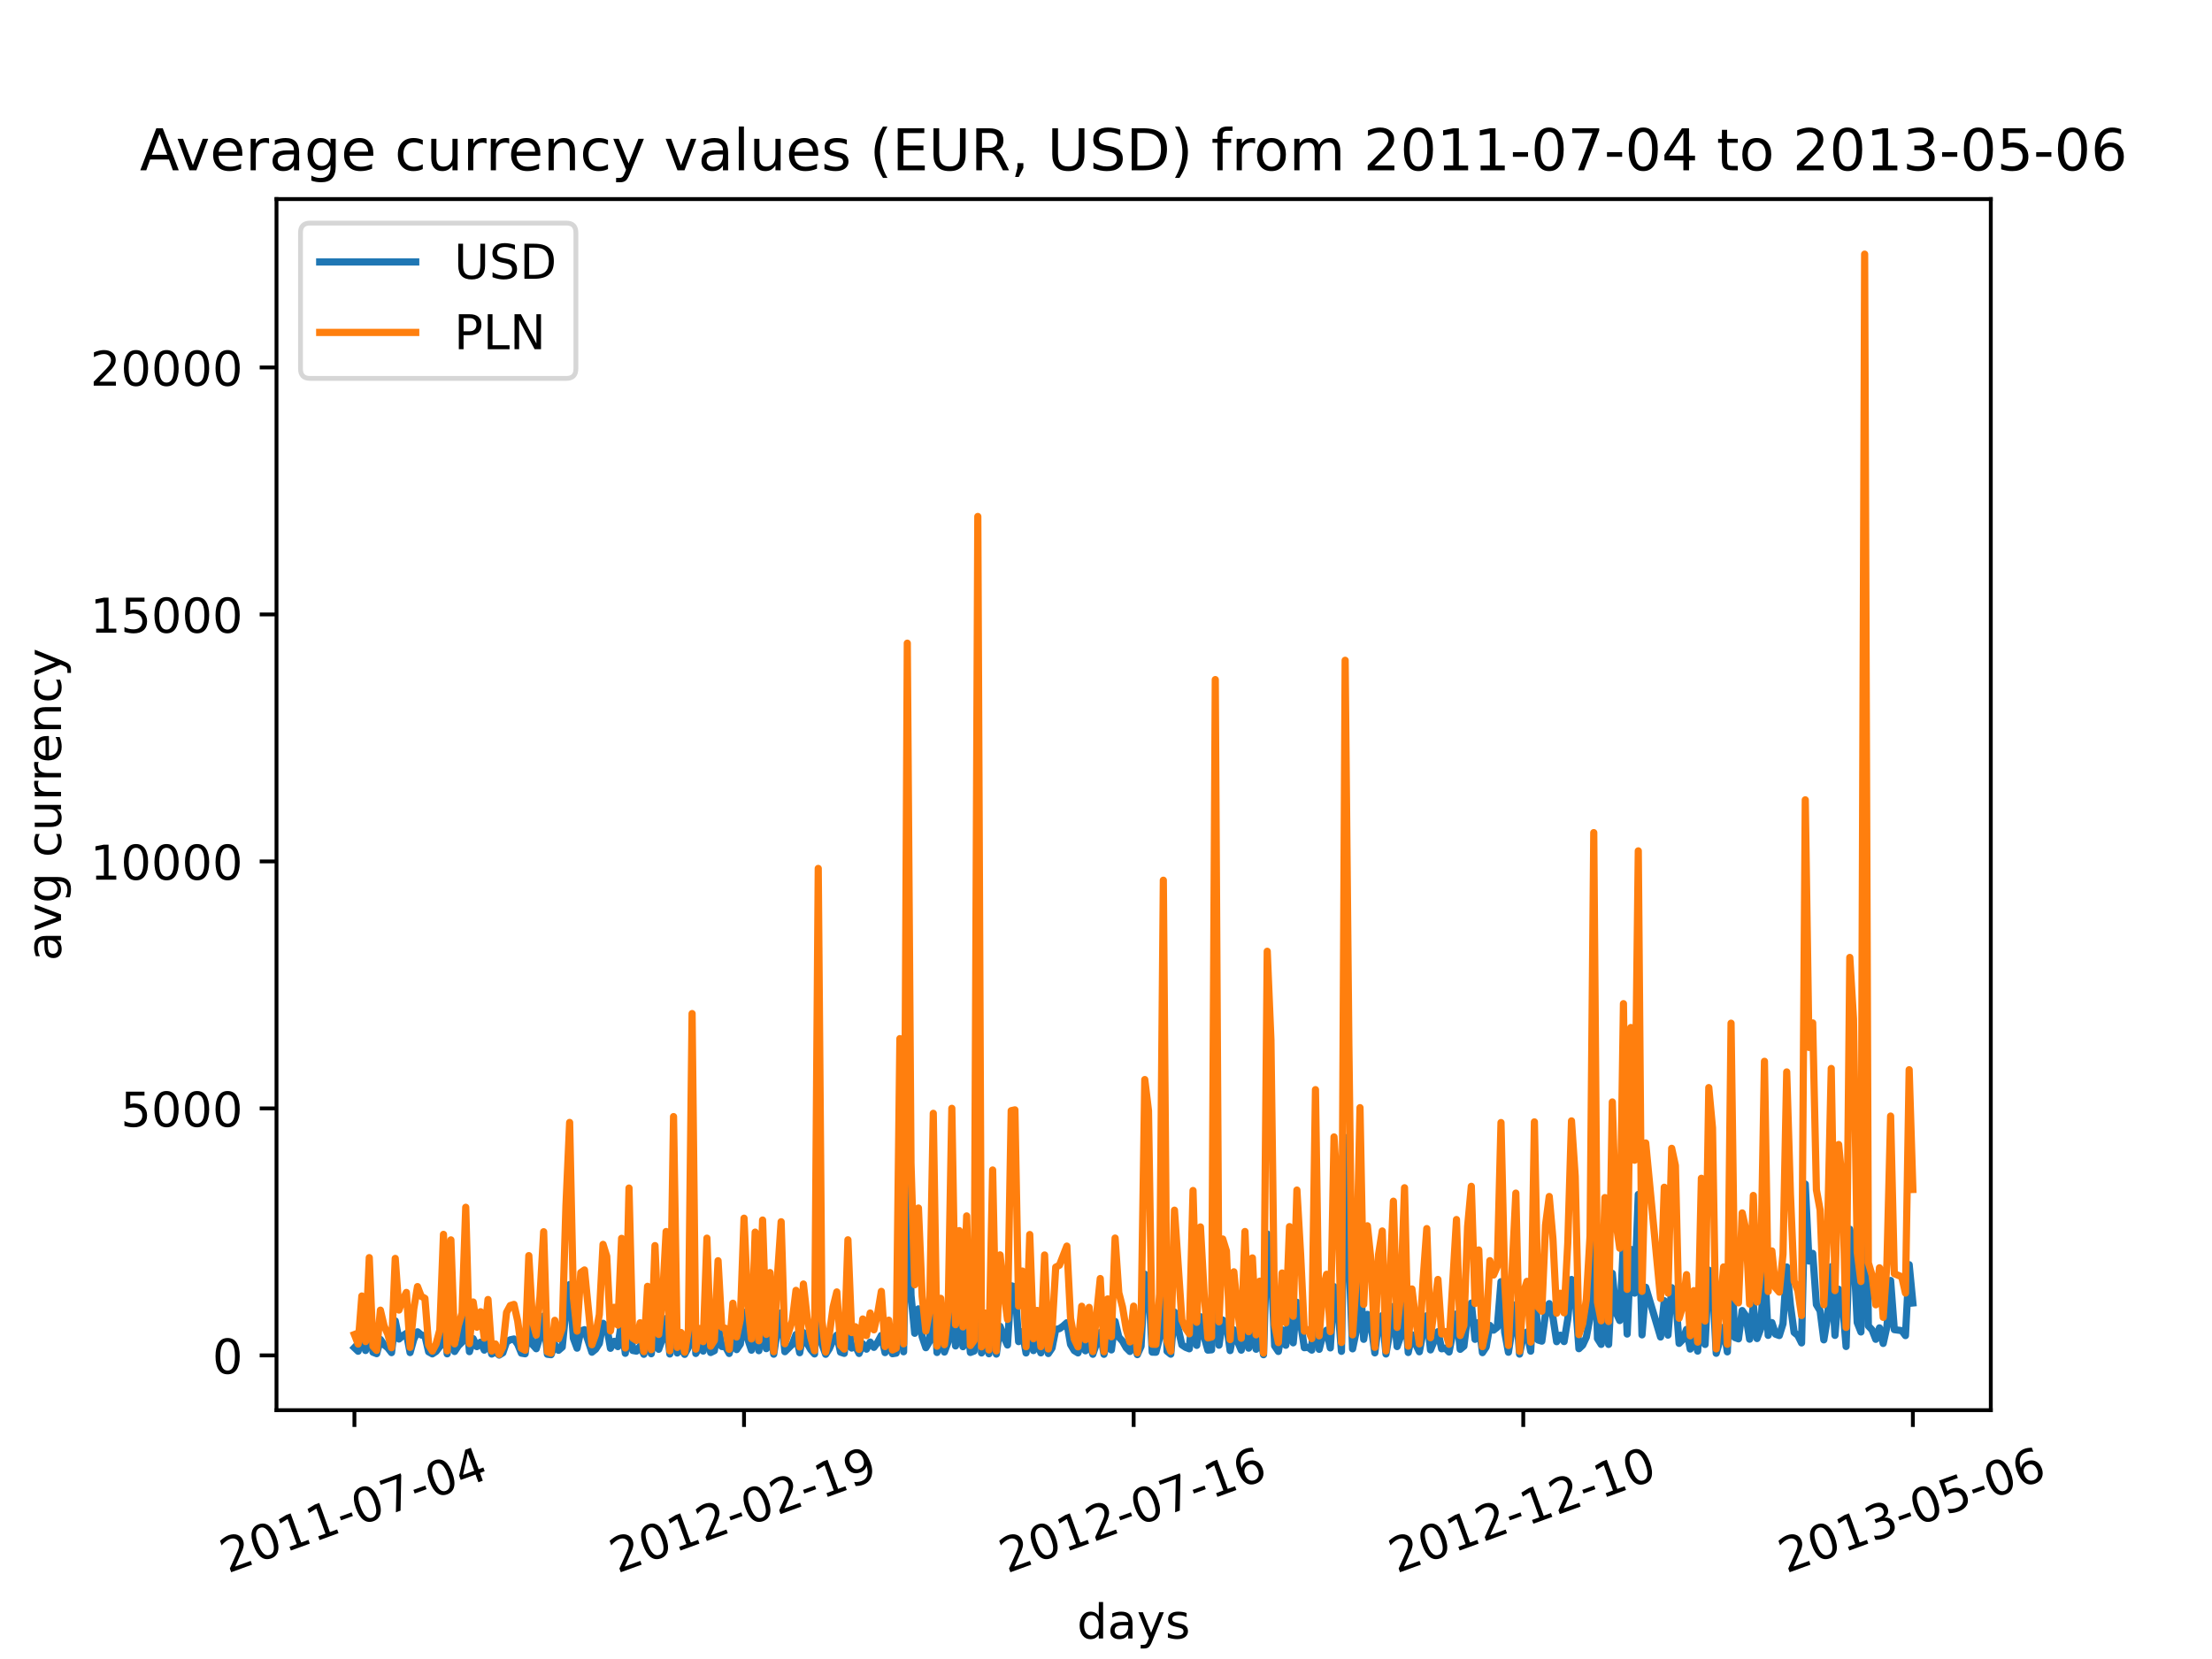 <?xml version="1.0" encoding="utf-8" standalone="no"?>
<!DOCTYPE svg PUBLIC "-//W3C//DTD SVG 1.1//EN"
  "http://www.w3.org/Graphics/SVG/1.1/DTD/svg11.dtd">
<!-- Created with matplotlib (https://matplotlib.org/) -->
<svg height="345.6pt" version="1.1" viewBox="0 0 460.8 345.6" width="460.8pt" xmlns="http://www.w3.org/2000/svg" xmlns:xlink="http://www.w3.org/1999/xlink">
 <defs>
  <style type="text/css">*{stroke-linecap:butt;stroke-linejoin:round;}</style>
 </defs>
 <g id="figure_1">
  <g id="patch_1">
   <path d="M 0 345.6 
L 460.8 345.6 
L 460.8 0 
L 0 0 
z
" style="fill:#ffffff;"/>
  </g>
  <g id="axes_1">
   <g id="patch_2">
    <path d="M 57.6 293.76 
L 414.72 293.76 
L 414.72 41.472 
L 57.6 41.472 
z
" style="fill:#ffffff;"/>
   </g>
   <g id="matplotlib.axis_1">
    <g id="xtick_1">
     <g id="line2d_1">
      <defs>
       <path d="M 0 0 
L 0 3.5 
" id="m8269000fff" style="stroke:#000000;stroke-width:0.8;"/>
      </defs>
      <g>
       <use style="stroke:#000000;stroke-width:0.8;" x="73.833" xlink:href="#m8269000fff" y="293.76"/>
      </g>
     </g>
     <g id="text_1">
      <!-- 2011-07-04 -->
      <g transform="translate(47.471 327.777)rotate(-20)scale(0.1 -0.1)">
       <defs>
        <path d="M 19.188 8.297 
L 53.609 8.297 
L 53.609 0 
L 7.328 0 
L 7.328 8.297 
Q 12.938 14.109 22.625 23.891 
Q 32.328 33.688 34.812 36.531 
Q 39.547 41.844 41.422 45.531 
Q 43.312 49.219 43.312 52.781 
Q 43.312 58.594 39.234 62.25 
Q 35.156 65.922 28.609 65.922 
Q 23.969 65.922 18.812 64.312 
Q 13.672 62.703 7.812 59.422 
L 7.812 69.391 
Q 13.766 71.781 18.938 73 
Q 24.125 74.219 28.422 74.219 
Q 39.75 74.219 46.484 68.547 
Q 53.219 62.891 53.219 53.422 
Q 53.219 48.922 51.531 44.891 
Q 49.859 40.875 45.406 35.406 
Q 44.188 33.984 37.641 27.219 
Q 31.109 20.453 19.188 8.297 
z
" id="DejaVuSans-50"/>
        <path d="M 31.781 66.406 
Q 24.172 66.406 20.328 58.906 
Q 16.5 51.422 16.5 36.375 
Q 16.5 21.391 20.328 13.891 
Q 24.172 6.391 31.781 6.391 
Q 39.453 6.391 43.281 13.891 
Q 47.125 21.391 47.125 36.375 
Q 47.125 51.422 43.281 58.906 
Q 39.453 66.406 31.781 66.406 
z
M 31.781 74.219 
Q 44.047 74.219 50.516 64.516 
Q 56.984 54.828 56.984 36.375 
Q 56.984 17.969 50.516 8.266 
Q 44.047 -1.422 31.781 -1.422 
Q 19.531 -1.422 13.062 8.266 
Q 6.594 17.969 6.594 36.375 
Q 6.594 54.828 13.062 64.516 
Q 19.531 74.219 31.781 74.219 
z
" id="DejaVuSans-48"/>
        <path d="M 12.406 8.297 
L 28.516 8.297 
L 28.516 63.922 
L 10.984 60.406 
L 10.984 69.391 
L 28.422 72.906 
L 38.281 72.906 
L 38.281 8.297 
L 54.391 8.297 
L 54.391 0 
L 12.406 0 
z
" id="DejaVuSans-49"/>
        <path d="M 4.891 31.391 
L 31.203 31.391 
L 31.203 23.391 
L 4.891 23.391 
z
" id="DejaVuSans-45"/>
        <path d="M 8.203 72.906 
L 55.078 72.906 
L 55.078 68.703 
L 28.609 0 
L 18.312 0 
L 43.219 64.594 
L 8.203 64.594 
z
" id="DejaVuSans-55"/>
        <path d="M 37.797 64.312 
L 12.891 25.391 
L 37.797 25.391 
z
M 35.203 72.906 
L 47.609 72.906 
L 47.609 25.391 
L 58.016 25.391 
L 58.016 17.188 
L 47.609 17.188 
L 47.609 0 
L 37.797 0 
L 37.797 17.188 
L 4.891 17.188 
L 4.891 26.703 
z
" id="DejaVuSans-52"/>
       </defs>
       <use xlink:href="#DejaVuSans-50"/>
       <use x="63.623" xlink:href="#DejaVuSans-48"/>
       <use x="127.246" xlink:href="#DejaVuSans-49"/>
       <use x="190.869" xlink:href="#DejaVuSans-49"/>
       <use x="254.492" xlink:href="#DejaVuSans-45"/>
       <use x="290.576" xlink:href="#DejaVuSans-48"/>
       <use x="354.199" xlink:href="#DejaVuSans-55"/>
       <use x="417.822" xlink:href="#DejaVuSans-45"/>
       <use x="453.906" xlink:href="#DejaVuSans-48"/>
       <use x="517.529" xlink:href="#DejaVuSans-52"/>
      </g>
     </g>
    </g>
    <g id="xtick_2">
     <g id="line2d_2">
      <g>
       <use style="stroke:#000000;stroke-width:0.8;" x="154.996" xlink:href="#m8269000fff" y="293.76"/>
      </g>
     </g>
     <g id="text_2">
      <!-- 2012-02-19 -->
      <g transform="translate(128.635 327.777)rotate(-20)scale(0.1 -0.1)">
       <defs>
        <path d="M 10.984 1.516 
L 10.984 10.5 
Q 14.703 8.734 18.5 7.812 
Q 22.312 6.891 25.984 6.891 
Q 35.75 6.891 40.891 13.453 
Q 46.047 20.016 46.781 33.406 
Q 43.953 29.203 39.594 26.953 
Q 35.25 24.703 29.984 24.703 
Q 19.047 24.703 12.672 31.312 
Q 6.297 37.938 6.297 49.422 
Q 6.297 60.641 12.938 67.422 
Q 19.578 74.219 30.609 74.219 
Q 43.266 74.219 49.922 64.516 
Q 56.594 54.828 56.594 36.375 
Q 56.594 19.141 48.406 8.859 
Q 40.234 -1.422 26.422 -1.422 
Q 22.703 -1.422 18.891 -0.688 
Q 15.094 0.047 10.984 1.516 
z
M 30.609 32.422 
Q 37.25 32.422 41.125 36.953 
Q 45.016 41.5 45.016 49.422 
Q 45.016 57.281 41.125 61.844 
Q 37.25 66.406 30.609 66.406 
Q 23.969 66.406 20.094 61.844 
Q 16.219 57.281 16.219 49.422 
Q 16.219 41.5 20.094 36.953 
Q 23.969 32.422 30.609 32.422 
z
" id="DejaVuSans-57"/>
       </defs>
       <use xlink:href="#DejaVuSans-50"/>
       <use x="63.623" xlink:href="#DejaVuSans-48"/>
       <use x="127.246" xlink:href="#DejaVuSans-49"/>
       <use x="190.869" xlink:href="#DejaVuSans-50"/>
       <use x="254.492" xlink:href="#DejaVuSans-45"/>
       <use x="290.576" xlink:href="#DejaVuSans-48"/>
       <use x="354.199" xlink:href="#DejaVuSans-50"/>
       <use x="417.822" xlink:href="#DejaVuSans-45"/>
       <use x="453.906" xlink:href="#DejaVuSans-49"/>
       <use x="517.529" xlink:href="#DejaVuSans-57"/>
      </g>
     </g>
    </g>
    <g id="xtick_3">
     <g id="line2d_3">
      <g>
       <use style="stroke:#000000;stroke-width:0.8;" x="236.16" xlink:href="#m8269000fff" y="293.76"/>
      </g>
     </g>
     <g id="text_3">
      <!-- 2012-07-16 -->
      <g transform="translate(209.798 327.777)rotate(-20)scale(0.1 -0.1)">
       <defs>
        <path d="M 33.016 40.375 
Q 26.375 40.375 22.484 35.828 
Q 18.609 31.297 18.609 23.391 
Q 18.609 15.531 22.484 10.953 
Q 26.375 6.391 33.016 6.391 
Q 39.656 6.391 43.531 10.953 
Q 47.406 15.531 47.406 23.391 
Q 47.406 31.297 43.531 35.828 
Q 39.656 40.375 33.016 40.375 
z
M 52.594 71.297 
L 52.594 62.312 
Q 48.875 64.062 45.094 64.984 
Q 41.312 65.922 37.594 65.922 
Q 27.828 65.922 22.672 59.328 
Q 17.531 52.734 16.797 39.406 
Q 19.672 43.656 24.016 45.922 
Q 28.375 48.188 33.594 48.188 
Q 44.578 48.188 50.953 41.516 
Q 57.328 34.859 57.328 23.391 
Q 57.328 12.156 50.688 5.359 
Q 44.047 -1.422 33.016 -1.422 
Q 20.359 -1.422 13.672 8.266 
Q 6.984 17.969 6.984 36.375 
Q 6.984 53.656 15.188 63.938 
Q 23.391 74.219 37.203 74.219 
Q 40.922 74.219 44.703 73.484 
Q 48.484 72.75 52.594 71.297 
z
" id="DejaVuSans-54"/>
       </defs>
       <use xlink:href="#DejaVuSans-50"/>
       <use x="63.623" xlink:href="#DejaVuSans-48"/>
       <use x="127.246" xlink:href="#DejaVuSans-49"/>
       <use x="190.869" xlink:href="#DejaVuSans-50"/>
       <use x="254.492" xlink:href="#DejaVuSans-45"/>
       <use x="290.576" xlink:href="#DejaVuSans-48"/>
       <use x="354.199" xlink:href="#DejaVuSans-55"/>
       <use x="417.822" xlink:href="#DejaVuSans-45"/>
       <use x="453.906" xlink:href="#DejaVuSans-49"/>
       <use x="517.529" xlink:href="#DejaVuSans-54"/>
      </g>
     </g>
    </g>
    <g id="xtick_4">
     <g id="line2d_4">
      <g>
       <use style="stroke:#000000;stroke-width:0.8;" x="317.324" xlink:href="#m8269000fff" y="293.76"/>
      </g>
     </g>
     <g id="text_4">
      <!-- 2012-12-10 -->
      <g transform="translate(290.962 327.777)rotate(-20)scale(0.1 -0.1)">
       <use xlink:href="#DejaVuSans-50"/>
       <use x="63.623" xlink:href="#DejaVuSans-48"/>
       <use x="127.246" xlink:href="#DejaVuSans-49"/>
       <use x="190.869" xlink:href="#DejaVuSans-50"/>
       <use x="254.492" xlink:href="#DejaVuSans-45"/>
       <use x="290.576" xlink:href="#DejaVuSans-49"/>
       <use x="354.199" xlink:href="#DejaVuSans-50"/>
       <use x="417.822" xlink:href="#DejaVuSans-45"/>
       <use x="453.906" xlink:href="#DejaVuSans-49"/>
       <use x="517.529" xlink:href="#DejaVuSans-48"/>
      </g>
     </g>
    </g>
    <g id="xtick_5">
     <g id="line2d_5">
      <g>
       <use style="stroke:#000000;stroke-width:0.8;" x="398.487" xlink:href="#m8269000fff" y="293.76"/>
      </g>
     </g>
     <g id="text_5">
      <!-- 2013-05-06 -->
      <g transform="translate(372.126 327.777)rotate(-20)scale(0.1 -0.1)">
       <defs>
        <path d="M 40.578 39.312 
Q 47.656 37.797 51.625 33 
Q 55.609 28.219 55.609 21.188 
Q 55.609 10.406 48.188 4.484 
Q 40.766 -1.422 27.094 -1.422 
Q 22.516 -1.422 17.656 -0.516 
Q 12.797 0.391 7.625 2.203 
L 7.625 11.719 
Q 11.719 9.328 16.594 8.109 
Q 21.484 6.891 26.812 6.891 
Q 36.078 6.891 40.938 10.547 
Q 45.797 14.203 45.797 21.188 
Q 45.797 27.641 41.281 31.266 
Q 36.766 34.906 28.719 34.906 
L 20.219 34.906 
L 20.219 43.016 
L 29.109 43.016 
Q 36.375 43.016 40.234 45.922 
Q 44.094 48.828 44.094 54.297 
Q 44.094 59.906 40.109 62.906 
Q 36.141 65.922 28.719 65.922 
Q 24.656 65.922 20.016 65.031 
Q 15.375 64.156 9.812 62.312 
L 9.812 71.094 
Q 15.438 72.656 20.344 73.438 
Q 25.25 74.219 29.594 74.219 
Q 40.828 74.219 47.359 69.109 
Q 53.906 64.016 53.906 55.328 
Q 53.906 49.266 50.438 45.094 
Q 46.969 40.922 40.578 39.312 
z
" id="DejaVuSans-51"/>
        <path d="M 10.797 72.906 
L 49.516 72.906 
L 49.516 64.594 
L 19.828 64.594 
L 19.828 46.734 
Q 21.969 47.469 24.109 47.828 
Q 26.266 48.188 28.422 48.188 
Q 40.625 48.188 47.75 41.5 
Q 54.891 34.812 54.891 23.391 
Q 54.891 11.625 47.562 5.094 
Q 40.234 -1.422 26.906 -1.422 
Q 22.312 -1.422 17.547 -0.641 
Q 12.797 0.141 7.719 1.703 
L 7.719 11.625 
Q 12.109 9.234 16.797 8.062 
Q 21.484 6.891 26.703 6.891 
Q 35.156 6.891 40.078 11.328 
Q 45.016 15.766 45.016 23.391 
Q 45.016 31 40.078 35.438 
Q 35.156 39.891 26.703 39.891 
Q 22.75 39.891 18.812 39.016 
Q 14.891 38.141 10.797 36.281 
z
" id="DejaVuSans-53"/>
       </defs>
       <use xlink:href="#DejaVuSans-50"/>
       <use x="63.623" xlink:href="#DejaVuSans-48"/>
       <use x="127.246" xlink:href="#DejaVuSans-49"/>
       <use x="190.869" xlink:href="#DejaVuSans-51"/>
       <use x="254.492" xlink:href="#DejaVuSans-45"/>
       <use x="290.576" xlink:href="#DejaVuSans-48"/>
       <use x="354.199" xlink:href="#DejaVuSans-53"/>
       <use x="417.822" xlink:href="#DejaVuSans-45"/>
       <use x="453.906" xlink:href="#DejaVuSans-48"/>
       <use x="517.529" xlink:href="#DejaVuSans-54"/>
      </g>
     </g>
    </g>
    <g id="text_6">
     <!-- days -->
     <g transform="translate(224.358 341.33)scale(0.1 -0.1)">
      <defs>
       <path d="M 45.406 46.391 
L 45.406 75.984 
L 54.391 75.984 
L 54.391 0 
L 45.406 0 
L 45.406 8.203 
Q 42.578 3.328 38.25 0.953 
Q 33.938 -1.422 27.875 -1.422 
Q 17.969 -1.422 11.734 6.484 
Q 5.516 14.406 5.516 27.297 
Q 5.516 40.188 11.734 48.094 
Q 17.969 56 27.875 56 
Q 33.938 56 38.25 53.625 
Q 42.578 51.266 45.406 46.391 
z
M 14.797 27.297 
Q 14.797 17.391 18.875 11.75 
Q 22.953 6.109 30.078 6.109 
Q 37.203 6.109 41.297 11.75 
Q 45.406 17.391 45.406 27.297 
Q 45.406 37.203 41.297 42.844 
Q 37.203 48.484 30.078 48.484 
Q 22.953 48.484 18.875 42.844 
Q 14.797 37.203 14.797 27.297 
z
" id="DejaVuSans-100"/>
       <path d="M 34.281 27.484 
Q 23.391 27.484 19.188 25 
Q 14.984 22.516 14.984 16.5 
Q 14.984 11.719 18.141 8.906 
Q 21.297 6.109 26.703 6.109 
Q 34.188 6.109 38.703 11.406 
Q 43.219 16.703 43.219 25.484 
L 43.219 27.484 
z
M 52.203 31.203 
L 52.203 0 
L 43.219 0 
L 43.219 8.297 
Q 40.141 3.328 35.547 0.953 
Q 30.953 -1.422 24.312 -1.422 
Q 15.922 -1.422 10.953 3.297 
Q 6 8.016 6 15.922 
Q 6 25.141 12.172 29.828 
Q 18.359 34.516 30.609 34.516 
L 43.219 34.516 
L 43.219 35.406 
Q 43.219 41.609 39.141 45 
Q 35.062 48.391 27.688 48.391 
Q 23 48.391 18.547 47.266 
Q 14.109 46.141 10.016 43.891 
L 10.016 52.203 
Q 14.938 54.109 19.578 55.047 
Q 24.219 56 28.609 56 
Q 40.484 56 46.344 49.844 
Q 52.203 43.703 52.203 31.203 
z
" id="DejaVuSans-97"/>
       <path d="M 32.172 -5.078 
Q 28.375 -14.844 24.75 -17.812 
Q 21.141 -20.797 15.094 -20.797 
L 7.906 -20.797 
L 7.906 -13.281 
L 13.188 -13.281 
Q 16.891 -13.281 18.938 -11.516 
Q 21 -9.766 23.484 -3.219 
L 25.094 0.875 
L 2.984 54.688 
L 12.5 54.688 
L 29.594 11.922 
L 46.688 54.688 
L 56.203 54.688 
z
" id="DejaVuSans-121"/>
       <path d="M 44.281 53.078 
L 44.281 44.578 
Q 40.484 46.531 36.375 47.5 
Q 32.281 48.484 27.875 48.484 
Q 21.188 48.484 17.844 46.438 
Q 14.5 44.391 14.5 40.281 
Q 14.5 37.156 16.891 35.375 
Q 19.281 33.594 26.516 31.984 
L 29.594 31.297 
Q 39.156 29.25 43.188 25.516 
Q 47.219 21.781 47.219 15.094 
Q 47.219 7.469 41.188 3.016 
Q 35.156 -1.422 24.609 -1.422 
Q 20.219 -1.422 15.453 -0.562 
Q 10.688 0.297 5.422 2 
L 5.422 11.281 
Q 10.406 8.688 15.234 7.391 
Q 20.062 6.109 24.812 6.109 
Q 31.156 6.109 34.562 8.281 
Q 37.984 10.453 37.984 14.406 
Q 37.984 18.062 35.516 20.016 
Q 33.062 21.969 24.703 23.781 
L 21.578 24.516 
Q 13.234 26.266 9.516 29.906 
Q 5.812 33.547 5.812 39.891 
Q 5.812 47.609 11.281 51.797 
Q 16.75 56 26.812 56 
Q 31.781 56 36.172 55.266 
Q 40.578 54.547 44.281 53.078 
z
" id="DejaVuSans-115"/>
      </defs>
      <use xlink:href="#DejaVuSans-100"/>
      <use x="63.477" xlink:href="#DejaVuSans-97"/>
      <use x="124.756" xlink:href="#DejaVuSans-121"/>
      <use x="183.936" xlink:href="#DejaVuSans-115"/>
     </g>
    </g>
   </g>
   <g id="matplotlib.axis_2">
    <g id="ytick_1">
     <g id="line2d_6">
      <defs>
       <path d="M 0 0 
L -3.5 0 
" id="m5fdcb6ec71" style="stroke:#000000;stroke-width:0.8;"/>
      </defs>
      <g>
       <use style="stroke:#000000;stroke-width:0.8;" x="57.6" xlink:href="#m5fdcb6ec71" y="282.354"/>
      </g>
     </g>
     <g id="text_7">
      <!-- 0 -->
      <g transform="translate(44.237 286.153)scale(0.1 -0.1)">
       <use xlink:href="#DejaVuSans-48"/>
      </g>
     </g>
    </g>
    <g id="ytick_2">
     <g id="line2d_7">
      <g>
       <use style="stroke:#000000;stroke-width:0.8;" x="57.6" xlink:href="#m5fdcb6ec71" y="230.902"/>
      </g>
     </g>
     <g id="text_8">
      <!-- 5000 -->
      <g transform="translate(25.15 234.701)scale(0.1 -0.1)">
       <use xlink:href="#DejaVuSans-53"/>
       <use x="63.623" xlink:href="#DejaVuSans-48"/>
       <use x="127.246" xlink:href="#DejaVuSans-48"/>
       <use x="190.869" xlink:href="#DejaVuSans-48"/>
      </g>
     </g>
    </g>
    <g id="ytick_3">
     <g id="line2d_8">
      <g>
       <use style="stroke:#000000;stroke-width:0.8;" x="57.6" xlink:href="#m5fdcb6ec71" y="179.45"/>
      </g>
     </g>
     <g id="text_9">
      <!-- 10000 -->
      <g transform="translate(18.788 183.249)scale(0.1 -0.1)">
       <use xlink:href="#DejaVuSans-49"/>
       <use x="63.623" xlink:href="#DejaVuSans-48"/>
       <use x="127.246" xlink:href="#DejaVuSans-48"/>
       <use x="190.869" xlink:href="#DejaVuSans-48"/>
       <use x="254.492" xlink:href="#DejaVuSans-48"/>
      </g>
     </g>
    </g>
    <g id="ytick_4">
     <g id="line2d_9">
      <g>
       <use style="stroke:#000000;stroke-width:0.8;" x="57.6" xlink:href="#m5fdcb6ec71" y="127.997"/>
      </g>
     </g>
     <g id="text_10">
      <!-- 15000 -->
      <g transform="translate(18.788 131.797)scale(0.1 -0.1)">
       <use xlink:href="#DejaVuSans-49"/>
       <use x="63.623" xlink:href="#DejaVuSans-53"/>
       <use x="127.246" xlink:href="#DejaVuSans-48"/>
       <use x="190.869" xlink:href="#DejaVuSans-48"/>
       <use x="254.492" xlink:href="#DejaVuSans-48"/>
      </g>
     </g>
    </g>
    <g id="ytick_5">
     <g id="line2d_10">
      <g>
       <use style="stroke:#000000;stroke-width:0.8;" x="57.6" xlink:href="#m5fdcb6ec71" y="76.545"/>
      </g>
     </g>
     <g id="text_11">
      <!-- 20000 -->
      <g transform="translate(18.788 80.344)scale(0.1 -0.1)">
       <use xlink:href="#DejaVuSans-50"/>
       <use x="63.623" xlink:href="#DejaVuSans-48"/>
       <use x="127.246" xlink:href="#DejaVuSans-48"/>
       <use x="190.869" xlink:href="#DejaVuSans-48"/>
       <use x="254.492" xlink:href="#DejaVuSans-48"/>
      </g>
     </g>
    </g>
    <g id="text_12">
     <!-- avg currency -->
     <g transform="translate(12.708 200.186)rotate(-90)scale(0.1 -0.1)">
      <defs>
       <path d="M 2.984 54.688 
L 12.5 54.688 
L 29.594 8.797 
L 46.688 54.688 
L 56.203 54.688 
L 35.688 0 
L 23.484 0 
z
" id="DejaVuSans-118"/>
       <path d="M 45.406 27.984 
Q 45.406 37.75 41.375 43.109 
Q 37.359 48.484 30.078 48.484 
Q 22.859 48.484 18.828 43.109 
Q 14.797 37.75 14.797 27.984 
Q 14.797 18.266 18.828 12.891 
Q 22.859 7.516 30.078 7.516 
Q 37.359 7.516 41.375 12.891 
Q 45.406 18.266 45.406 27.984 
z
M 54.391 6.781 
Q 54.391 -7.172 48.188 -13.984 
Q 42 -20.797 29.203 -20.797 
Q 24.469 -20.797 20.266 -20.094 
Q 16.062 -19.391 12.109 -17.922 
L 12.109 -9.188 
Q 16.062 -11.328 19.922 -12.344 
Q 23.781 -13.375 27.781 -13.375 
Q 36.625 -13.375 41.016 -8.766 
Q 45.406 -4.156 45.406 5.172 
L 45.406 9.625 
Q 42.625 4.781 38.281 2.391 
Q 33.938 0 27.875 0 
Q 17.828 0 11.672 7.656 
Q 5.516 15.328 5.516 27.984 
Q 5.516 40.672 11.672 48.328 
Q 17.828 56 27.875 56 
Q 33.938 56 38.281 53.609 
Q 42.625 51.219 45.406 46.391 
L 45.406 54.688 
L 54.391 54.688 
z
" id="DejaVuSans-103"/>
       <path id="DejaVuSans-32"/>
       <path d="M 48.781 52.594 
L 48.781 44.188 
Q 44.969 46.297 41.141 47.344 
Q 37.312 48.391 33.406 48.391 
Q 24.656 48.391 19.812 42.844 
Q 14.984 37.312 14.984 27.297 
Q 14.984 17.281 19.812 11.734 
Q 24.656 6.203 33.406 6.203 
Q 37.312 6.203 41.141 7.25 
Q 44.969 8.297 48.781 10.406 
L 48.781 2.094 
Q 45.016 0.344 40.984 -0.531 
Q 36.969 -1.422 32.422 -1.422 
Q 20.062 -1.422 12.781 6.344 
Q 5.516 14.109 5.516 27.297 
Q 5.516 40.672 12.859 48.328 
Q 20.219 56 33.016 56 
Q 37.156 56 41.109 55.141 
Q 45.062 54.297 48.781 52.594 
z
" id="DejaVuSans-99"/>
       <path d="M 8.5 21.578 
L 8.5 54.688 
L 17.484 54.688 
L 17.484 21.922 
Q 17.484 14.156 20.5 10.266 
Q 23.531 6.391 29.594 6.391 
Q 36.859 6.391 41.078 11.031 
Q 45.312 15.672 45.312 23.688 
L 45.312 54.688 
L 54.297 54.688 
L 54.297 0 
L 45.312 0 
L 45.312 8.406 
Q 42.047 3.422 37.719 1 
Q 33.406 -1.422 27.688 -1.422 
Q 18.266 -1.422 13.375 4.438 
Q 8.5 10.297 8.5 21.578 
z
M 31.109 56 
z
" id="DejaVuSans-117"/>
       <path d="M 41.109 46.297 
Q 39.594 47.172 37.812 47.578 
Q 36.031 48 33.891 48 
Q 26.266 48 22.188 43.047 
Q 18.109 38.094 18.109 28.812 
L 18.109 0 
L 9.078 0 
L 9.078 54.688 
L 18.109 54.688 
L 18.109 46.188 
Q 20.953 51.172 25.484 53.578 
Q 30.031 56 36.531 56 
Q 37.453 56 38.578 55.875 
Q 39.703 55.766 41.062 55.516 
z
" id="DejaVuSans-114"/>
       <path d="M 56.203 29.594 
L 56.203 25.203 
L 14.891 25.203 
Q 15.484 15.922 20.484 11.062 
Q 25.484 6.203 34.422 6.203 
Q 39.594 6.203 44.453 7.469 
Q 49.312 8.734 54.109 11.281 
L 54.109 2.781 
Q 49.266 0.734 44.188 -0.344 
Q 39.109 -1.422 33.891 -1.422 
Q 20.797 -1.422 13.156 6.188 
Q 5.516 13.812 5.516 26.812 
Q 5.516 40.234 12.766 48.109 
Q 20.016 56 32.328 56 
Q 43.359 56 49.781 48.891 
Q 56.203 41.797 56.203 29.594 
z
M 47.219 32.234 
Q 47.125 39.594 43.094 43.984 
Q 39.062 48.391 32.422 48.391 
Q 24.906 48.391 20.391 44.141 
Q 15.875 39.891 15.188 32.172 
z
" id="DejaVuSans-101"/>
       <path d="M 54.891 33.016 
L 54.891 0 
L 45.906 0 
L 45.906 32.719 
Q 45.906 40.484 42.875 44.328 
Q 39.844 48.188 33.797 48.188 
Q 26.516 48.188 22.312 43.547 
Q 18.109 38.922 18.109 30.906 
L 18.109 0 
L 9.078 0 
L 9.078 54.688 
L 18.109 54.688 
L 18.109 46.188 
Q 21.344 51.125 25.703 53.562 
Q 30.078 56 35.797 56 
Q 45.219 56 50.047 50.172 
Q 54.891 44.344 54.891 33.016 
z
" id="DejaVuSans-110"/>
      </defs>
      <use xlink:href="#DejaVuSans-97"/>
      <use x="61.279" xlink:href="#DejaVuSans-118"/>
      <use x="120.459" xlink:href="#DejaVuSans-103"/>
      <use x="183.936" xlink:href="#DejaVuSans-32"/>
      <use x="215.723" xlink:href="#DejaVuSans-99"/>
      <use x="270.703" xlink:href="#DejaVuSans-117"/>
      <use x="334.082" xlink:href="#DejaVuSans-114"/>
      <use x="373.445" xlink:href="#DejaVuSans-114"/>
      <use x="412.309" xlink:href="#DejaVuSans-101"/>
      <use x="473.832" xlink:href="#DejaVuSans-110"/>
      <use x="537.211" xlink:href="#DejaVuSans-99"/>
      <use x="592.191" xlink:href="#DejaVuSans-121"/>
     </g>
    </g>
   </g>
   <g id="line2d_11">
    <path clip-path="url(#p37d9e1b75c)" d="M 73.833 280.751 
L 74.606 281.487 
L 75.379 277.855 
L 76.152 281.331 
L 76.925 275.34 
L 77.698 281.69 
L 78.471 281.991 
L 79.244 279.032 
L 80.017 280.131 
L 80.79 280.772 
L 81.563 281.777 
L 82.336 275.166 
L 83.109 278.942 
L 83.882 278.272 
L 84.655 277.764 
L 85.428 281.765 
L 86.201 278.986 
L 86.974 277.442 
L 87.746 278.094 
L 88.519 278.295 
L 89.292 281.606 
L 90.065 282.039 
L 90.838 281.529 
L 91.611 280.506 
L 92.384 273.586 
L 93.157 282.029 
L 93.93 274.264 
L 94.703 281.543 
L 95.476 280.355 
L 96.249 279.59 
L 97.022 272.723 
L 97.795 281.577 
L 98.568 278.863 
L 99.341 280.525 
L 100.114 279.61 
L 100.887 281.256 
L 101.66 278.779 
L 102.433 282.075 
L 103.206 281.638 
L 103.979 282.292 
L 104.752 281.812 
L 105.525 279.543 
L 106.298 279.103 
L 107.071 278.939 
L 107.844 280.021 
L 108.617 281.887 
L 109.39 282.017 
L 110.163 275.797 
L 110.936 280.087 
L 111.709 280.964 
L 112.482 278.423 
L 113.255 274.146 
L 114.028 282.117 
L 114.801 282.205 
L 115.574 280.08 
L 116.347 281.293 
L 117.12 280.624 
L 117.893 272.926 
L 118.666 267.594 
L 119.439 278.777 
L 120.212 280.852 
L 120.985 277.27 
L 121.758 276.998 
L 123.304 281.688 
L 124.077 281.065 
L 124.85 279.865 
L 125.623 275.667 
L 126.396 276.384 
L 127.169 280.877 
L 127.942 279.421 
L 128.715 280.522 
L 129.488 275.241 
L 130.261 281.913 
L 131.034 272.416 
L 131.807 281.326 
L 132.58 281.466 
L 133.353 280.416 
L 134.126 282.125 
L 134.899 278.162 
L 135.672 282.008 
L 136.445 275.781 
L 137.218 281.08 
L 137.991 278.952 
L 138.764 274.659 
L 139.537 282.067 
L 140.31 267.439 
L 141.083 281.85 
L 141.856 280.87 
L 142.629 282.141 
L 143.402 280.696 
L 144.175 260.399 
L 144.948 281.948 
L 145.721 280.593 
L 146.494 281.454 
L 147.266 274.685 
L 148.039 281.755 
L 148.812 281.375 
L 149.585 276.133 
L 150.358 280.501 
L 151.131 280.573 
L 151.904 281.954 
L 152.677 278.937 
L 153.45 281.148 
L 154.223 279.99 
L 154.996 273.363 
L 155.769 278.934 
L 156.542 281.265 
L 157.315 274.097 
L 158.088 281.371 
L 158.861 273.288 
L 159.634 280.949 
L 160.407 276.785 
L 161.18 282.104 
L 161.953 277.048 
L 162.726 273.474 
L 163.499 281.583 
L 165.045 280.042 
L 165.818 278.001 
L 166.591 281.795 
L 167.364 277.602 
L 168.137 279.852 
L 168.91 281.167 
L 169.683 282.05 
L 170.456 250.007 
L 171.229 280.027 
L 172.002 282.126 
L 172.775 280.936 
L 173.548 279.146 
L 174.321 278.137 
L 175.094 281.678 
L 175.867 281.932 
L 176.64 274.633 
L 177.413 280.83 
L 178.186 280.428 
L 178.959 281.95 
L 179.732 279.947 
L 180.505 281.056 
L 181.278 279.579 
L 182.051 280.68 
L 182.824 279.635 
L 183.597 278.191 
L 184.37 281.773 
L 185.143 280.044 
L 185.916 282.004 
L 186.689 281.883 
L 187.462 261.669 
L 188.235 281.598 
L 189.008 235.738 
L 189.781 269.833 
L 190.554 277.749 
L 191.327 272.662 
L 192.1 278.462 
L 192.873 280.75 
L 193.646 279.442 
L 194.419 266.35 
L 195.192 281.743 
L 195.965 278.628 
L 196.738 281.653 
L 197.511 279.549 
L 198.284 266.388 
L 199.057 280.38 
L 199.83 274.42 
L 200.603 280.542 
L 201.376 273.661 
L 202.149 281.741 
L 202.922 281.449 
L 203.695 231.596 
L 204.468 281.837 
L 205.241 279.756 
L 206.014 282.015 
L 206.786 271.146 
L 207.559 282.084 
L 208.332 276.301 
L 209.105 278.473 
L 209.878 280.191 
L 210.651 267.846 
L 211.424 268.057 
L 212.197 279.483 
L 212.97 277.393 
L 213.743 281.843 
L 214.516 275.098 
L 215.289 281.351 
L 216.062 279.643 
L 216.835 281.821 
L 217.608 276.299 
L 218.381 281.968 
L 219.154 280.828 
L 219.927 276.942 
L 220.7 276.787 
L 221.473 276.24 
L 222.246 275.552 
L 223.019 280.084 
L 223.792 281.359 
L 224.565 281.832 
L 225.338 279.349 
L 226.111 281.398 
L 226.884 279.402 
L 227.657 282.118 
L 229.203 277.565 
L 229.976 282.123 
L 230.749 278.9 
L 231.522 281.214 
L 232.295 275.277 
L 233.068 278.525 
L 233.841 279.39 
L 234.614 280.767 
L 235.387 281.538 
L 236.16 279.367 
L 236.933 282.193 
L 237.706 280.461 
L 238.479 265.434 
L 239.252 267.342 
L 240.025 281.677 
L 240.798 281.69 
L 241.571 278.665 
L 242.344 253.105 
L 243.117 281.483 
L 243.89 282.099 
L 244.663 273.326 
L 246.209 280.161 
L 246.982 280.677 
L 247.755 280.983 
L 248.528 271.819 
L 249.301 280.266 
L 250.074 274.292 
L 250.847 278.482 
L 251.62 281.257 
L 252.393 281.195 
L 253.166 239.769 
L 253.939 280.229 
L 254.712 274.98 
L 255.485 275.75 
L 256.258 281.35 
L 257.031 277.019 
L 257.804 279.432 
L 258.577 281.26 
L 259.35 274.429 
L 260.123 280.845 
L 260.896 276.216 
L 261.669 281.07 
L 262.442 277.716 
L 263.215 282.211 
L 263.988 257.059 
L 264.761 262.853 
L 265.534 280.375 
L 266.306 281.534 
L 267.079 277.023 
L 267.852 280.245 
L 268.625 273.885 
L 269.398 279.735 
L 270.171 271.29 
L 270.944 275.612 
L 271.717 280.753 
L 272.49 280.658 
L 273.263 281.251 
L 274.036 264.897 
L 274.809 281.088 
L 275.582 278.07 
L 276.355 277.104 
L 277.128 280.796 
L 277.901 268.034 
L 278.674 271.87 
L 279.447 281.509 
L 280.22 236.956 
L 280.993 261.697 
L 281.766 280.989 
L 282.539 277.285 
L 283.312 265.971 
L 284.085 279.004 
L 284.858 273.804 
L 285.631 276.185 
L 286.404 281.824 
L 287.177 275.677 
L 287.95 274.063 
L 288.723 282.059 
L 289.496 277.626 
L 290.269 272.147 
L 291.042 280.513 
L 291.815 278.338 
L 292.588 271.48 
L 293.361 281.751 
L 294.134 278.049 
L 294.907 280.008 
L 295.68 281.601 
L 296.453 277.439 
L 297.226 274.09 
L 297.999 281.21 
L 299.545 277.415 
L 300.318 280.983 
L 301.091 280.829 
L 301.864 281.649 
L 303.41 273.713 
L 304.183 281.088 
L 304.956 280.442 
L 305.729 274.097 
L 306.502 271.46 
L 307.275 279.008 
L 308.048 275.479 
L 308.821 281.781 
L 309.594 280.617 
L 310.367 276.114 
L 311.14 277.088 
L 311.913 276.485 
L 312.686 266.998 
L 313.459 277.556 
L 314.232 281.699 
L 315.778 271.767 
L 316.551 282.086 
L 317.324 278.299 
L 318.097 277.479 
L 318.87 281.474 
L 319.643 266.798 
L 320.416 279.146 
L 321.189 279.389 
L 321.962 273.612 
L 322.735 271.568 
L 323.508 274.475 
L 324.281 279.5 
L 325.054 278.151 
L 325.826 279.475 
L 326.599 274.742 
L 327.372 266.541 
L 328.145 270.269 
L 328.918 280.958 
L 329.691 280.228 
L 330.464 278.55 
L 331.237 274.504 
L 332.01 247.999 
L 332.783 278.841 
L 333.556 280.063 
L 334.329 271.922 
L 335.102 280.067 
L 335.875 265.263 
L 336.648 273.395 
L 337.421 275.095 
L 338.194 258.791 
L 338.967 277.905 
L 339.74 260.267 
L 340.513 269.386 
L 341.286 248.82 
L 342.059 278.077 
L 342.832 268.164 
L 345.924 278.522 
L 346.697 270.96 
L 347.47 278.128 
L 348.243 268.239 
L 349.016 269.524 
L 349.789 279.848 
L 350.562 279.042 
L 351.335 276.936 
L 352.108 281.034 
L 352.881 278.023 
L 353.654 281.462 
L 354.427 270.604 
L 355.2 280.075 
L 355.973 264.593 
L 356.746 267.236 
L 357.519 281.914 
L 359.065 276.491 
L 359.838 281.616 
L 360.611 260.547 
L 361.384 278.625 
L 362.157 278.908 
L 362.93 273.012 
L 363.703 274.126 
L 364.476 278.978 
L 365.249 271.83 
L 366.022 278.842 
L 366.795 276.776 
L 367.568 263.105 
L 368.341 278.179 
L 369.114 275.524 
L 369.887 277.939 
L 370.66 278.218 
L 371.433 275.762 
L 372.206 263.932 
L 372.979 271.898 
L 373.752 277.565 
L 374.525 278.194 
L 375.298 279.754 
L 376.071 246.664 
L 376.844 262.698 
L 377.617 261.102 
L 378.39 271.769 
L 379.163 273.061 
L 379.936 279.117 
L 380.709 274.443 
L 381.482 263.882 
L 382.255 278.183 
L 383.028 268.581 
L 383.801 271.041 
L 384.574 280.498 
L 385.346 256.066 
L 386.119 260.127 
L 386.892 275.505 
L 387.665 277.475 
L 388.438 208.727 
L 389.211 276.212 
L 389.984 277.036 
L 390.757 279.002 
L 391.53 276.618 
L 392.303 279.864 
L 393.076 276.391 
L 393.849 266.746 
L 394.622 276.988 
L 396.168 277.193 
L 396.941 278.231 
L 397.714 263.457 
L 398.487 271.432 
L 398.487 271.432 
" style="fill:none;stroke:#1f77b4;stroke-linecap:square;stroke-width:1.5;"/>
   </g>
   <g id="line2d_12">
    <path clip-path="url(#p37d9e1b75c)" d="M 73.833 278.002 
L 74.606 279.991 
L 75.379 269.979 
L 76.152 279.476 
L 76.925 261.986 
L 77.698 280.458 
L 78.471 281.31 
L 79.244 272.929 
L 80.017 276.217 
L 80.79 277.943 
L 81.563 280.758 
L 82.336 262.149 
L 83.109 272.907 
L 83.882 270.789 
L 84.655 269.239 
L 85.428 280.687 
L 86.201 272.642 
L 86.974 268.017 
L 87.746 270.038 
L 88.519 270.472 
L 89.292 280.189 
L 90.065 281.45 
L 90.838 279.976 
L 91.611 277.057 
L 92.384 257.14 
L 93.157 281.404 
L 93.93 258.288 
L 94.703 279.945 
L 95.476 276.129 
L 96.249 273.571 
L 97.022 251.5 
L 97.795 279.907 
L 98.568 271.228 
L 99.341 276.49 
L 100.114 273.252 
L 100.887 278.756 
L 101.66 270.713 
L 102.433 281.446 
L 103.206 279.972 
L 103.979 282.148 
L 104.752 280.589 
L 105.525 273.397 
L 106.298 271.971 
L 107.071 271.73 
L 107.844 275.178 
L 108.617 280.87 
L 109.39 281.278 
L 110.163 261.565 
L 110.936 275.225 
L 111.709 278.118 
L 112.482 270.157 
L 113.255 256.592 
L 114.028 281.598 
L 114.801 281.88 
L 115.574 275.047 
L 116.347 278.903 
L 117.12 276.693 
L 117.893 251.255 
L 118.666 233.823 
L 119.439 270.191 
L 120.212 277.291 
L 120.985 265.105 
L 121.758 264.553 
L 123.304 280.127 
L 124.077 277.988 
L 124.85 273.861 
L 125.623 259.225 
L 126.396 261.704 
L 127.169 277.261 
L 127.942 272.336 
L 128.715 276.041 
L 129.488 257.972 
L 130.261 280.808 
L 131.034 247.491 
L 131.807 278.748 
L 132.58 279.234 
L 133.353 275.554 
L 134.126 281.568 
L 134.899 267.965 
L 135.672 281.167 
L 136.445 259.482 
L 137.218 277.995 
L 137.991 270.945 
L 138.764 256.548 
L 139.537 281.391 
L 140.31 232.607 
L 141.083 280.693 
L 141.856 277.579 
L 142.629 281.669 
L 143.402 277.022 
L 144.175 211.146 
L 144.948 281.053 
L 145.721 276.746 
L 146.494 279.489 
L 147.266 257.928 
L 148.039 280.432 
L 148.812 279.239 
L 149.585 262.632 
L 150.358 276.478 
L 151.131 276.707 
L 151.904 281.087 
L 152.677 271.486 
L 153.45 278.519 
L 154.223 274.84 
L 154.996 253.772 
L 155.769 271.547 
L 156.542 278.925 
L 157.315 256.672 
L 158.088 279.297 
L 158.861 254.156 
L 159.634 277.973 
L 160.407 265.102 
L 161.18 281.577 
L 161.953 265.892 
L 162.726 254.512 
L 163.499 279.921 
L 165.045 275.157 
L 165.818 268.803 
L 166.591 280.604 
L 167.364 267.486 
L 168.137 274.424 
L 168.91 278.593 
L 169.683 281.39 
L 170.456 180.911 
L 171.229 275.072 
L 172.002 281.643 
L 172.775 277.899 
L 173.548 272.274 
L 174.321 269.133 
L 175.094 280.264 
L 175.867 281.041 
L 176.64 258.272 
L 177.413 277.601 
L 178.186 276.379 
L 178.959 281.102 
L 179.732 274.77 
L 180.505 278.224 
L 181.278 273.527 
L 182.051 277.029 
L 182.824 273.678 
L 183.597 269.017 
L 184.37 280.51 
L 185.143 275.015 
L 185.916 281.225 
L 186.689 280.854 
L 187.462 216.363 
L 188.235 279.946 
L 189.008 133.986 
L 189.781 242.322 
L 190.554 267.643 
L 191.327 251.653 
L 192.1 270.031 
L 192.873 277.276 
L 193.646 273.178 
L 194.419 231.926 
L 195.192 280.422 
L 195.965 270.472 
L 196.738 280.118 
L 197.511 273.3 
L 198.284 230.884 
L 199.057 275.957 
L 199.83 256.359 
L 200.603 276.418 
L 201.376 253.298 
L 202.149 280.297 
L 202.922 279.245 
L 203.695 107.589 
L 204.468 280.574 
L 205.241 273.54 
L 206.014 281.209 
L 206.786 243.731 
L 207.559 281.419 
L 208.332 261.415 
L 209.105 268.952 
L 209.878 274.854 
L 210.651 231.375 
L 211.424 231.202 
L 212.197 272.081 
L 212.97 264.775 
L 213.743 280.548 
L 214.516 257.174 
L 215.289 278.886 
L 216.062 272.983 
L 216.835 280.536 
L 217.608 261.433 
L 218.381 281.018 
L 219.154 277.171 
L 219.927 263.968 
L 220.7 263.569 
L 222.246 259.585 
L 223.019 274.63 
L 223.792 278.968 
L 224.565 280.574 
L 225.338 272.11 
L 226.111 279.102 
L 226.884 272.349 
L 227.657 281.555 
L 229.203 266.344 
L 229.976 281.583 
L 230.749 270.589 
L 231.522 278.47 
L 232.295 257.911 
L 233.068 269.28 
L 233.841 272.273 
L 234.614 276.884 
L 235.387 279.543 
L 236.16 272.091 
L 236.933 281.806 
L 237.706 275.927 
L 238.479 224.891 
L 239.252 231.373 
L 240.025 280.016 
L 240.798 280.051 
L 241.571 269.547 
L 242.344 183.365 
L 243.117 279.406 
L 243.89 281.494 
L 244.663 252.102 
L 246.209 274.997 
L 246.982 276.727 
L 247.755 277.863 
L 248.528 248.003 
L 249.301 275.454 
L 250.074 255.592 
L 250.847 269.499 
L 251.62 278.71 
L 252.393 278.521 
L 253.166 141.572 
L 253.939 275.365 
L 254.712 258.105 
L 255.485 260.596 
L 256.258 279.061 
L 257.031 264.939 
L 257.804 272.805 
L 258.577 278.779 
L 259.35 256.543 
L 260.123 277.422 
L 260.896 262.047 
L 261.669 278.07 
L 262.442 266.886 
L 263.215 281.878 
L 263.988 198.169 
L 264.761 216.65 
L 265.534 275.908 
L 266.306 279.681 
L 267.079 265.192 
L 267.852 275.585 
L 268.625 255.525 
L 269.398 274.201 
L 270.171 247.911 
L 270.944 261.313 
L 271.717 277.308 
L 272.49 276.988 
L 273.263 278.857 
L 274.036 226.993 
L 274.809 278.28 
L 275.582 268.588 
L 276.355 265.456 
L 277.128 277.403 
L 277.901 236.844 
L 278.674 249.005 
L 279.447 279.665 
L 280.22 137.551 
L 280.993 217.587 
L 281.766 278.074 
L 282.539 266.421 
L 283.312 230.746 
L 284.085 271.734 
L 284.858 255.356 
L 285.631 262.874 
L 286.404 280.68 
L 287.177 261.361 
L 287.95 256.437 
L 288.723 281.425 
L 289.496 267.46 
L 290.269 250.233 
L 291.042 276.525 
L 291.815 269.503 
L 292.588 247.429 
L 293.361 280.419 
L 294.134 268.514 
L 294.907 274.839 
L 295.68 279.96 
L 296.453 266.642 
L 297.226 255.939 
L 297.999 278.668 
L 299.545 266.534 
L 300.318 277.886 
L 301.091 277.383 
L 301.864 280.041 
L 303.41 254.054 
L 304.183 278.215 
L 304.956 276.104 
L 305.729 255.517 
L 306.502 247.131 
L 307.275 271.549 
L 308.048 260.391 
L 308.821 280.524 
L 309.594 276.839 
L 310.367 262.616 
L 311.14 265.609 
L 311.913 263.817 
L 312.686 233.851 
L 313.459 267.242 
L 314.232 280.285 
L 315.778 248.548 
L 316.551 281.498 
L 317.324 269.388 
L 318.097 266.926 
L 318.87 279.586 
L 319.643 233.708 
L 320.416 272.324 
L 321.189 273.152 
L 321.962 255.216 
L 322.735 249.25 
L 323.508 258.092 
L 324.281 273.566 
L 325.054 269.407 
L 325.826 273.487 
L 326.599 258.909 
L 327.372 233.502 
L 328.145 245.021 
L 328.918 278.028 
L 329.691 275.764 
L 330.464 270.69 
L 331.237 257.468 
L 332.01 173.449 
L 332.783 271.246 
L 333.556 275.146 
L 334.329 249.478 
L 335.102 275.289 
L 335.875 229.559 
L 336.648 254.736 
L 337.421 260.031 
L 338.194 209.079 
L 338.967 268.596 
L 339.74 214.049 
L 340.513 241.697 
L 341.286 177.254 
L 342.059 269.011 
L 342.832 238.101 
L 345.924 270.498 
L 346.697 247.325 
L 347.47 269.361 
L 348.243 239.215 
L 349.016 242.798 
L 349.789 274.618 
L 350.562 272.067 
L 351.335 265.528 
L 352.108 278.263 
L 352.881 268.858 
L 353.654 279.587 
L 354.427 245.46 
L 355.2 275.2 
L 355.973 226.567 
L 356.746 234.943 
L 357.519 280.991 
L 359.065 263.918 
L 359.838 280.035 
L 360.611 213.153 
L 361.384 270.479 
L 362.157 271.406 
L 362.93 252.674 
L 363.703 256.157 
L 364.476 271.662 
L 365.249 249.036 
L 366.022 271.225 
L 366.795 264.678 
L 367.568 221.088 
L 368.341 269.04 
L 369.114 260.591 
L 369.887 268.285 
L 370.66 269.174 
L 371.433 261.249 
L 372.206 223.301 
L 372.979 248.718 
L 373.752 266.856 
L 374.525 268.892 
L 375.298 274.045 
L 376.071 166.621 
L 376.844 218.206 
L 377.617 213.093 
L 378.39 247.857 
L 379.163 252.069 
L 379.936 271.816 
L 380.709 256.491 
L 381.482 222.583 
L 382.255 268.857 
L 383.028 238.426 
L 383.801 246.495 
L 384.574 276.525 
L 385.346 199.451 
L 386.119 212.256 
L 386.892 260.779 
L 387.665 266.957 
L 388.438 52.94 
L 389.211 263.062 
L 389.984 265.651 
L 390.757 271.814 
L 391.53 264.106 
L 392.303 274.43 
L 393.076 263.305 
L 393.849 232.498 
L 394.622 265.338 
L 396.168 265.982 
L 396.941 269.369 
L 397.714 222.843 
L 398.487 247.789 
L 398.487 247.789 
" style="fill:none;stroke:#ff7f0e;stroke-linecap:square;stroke-width:1.5;"/>
   </g>
   <g id="patch_3">
    <path d="M 57.6 293.76 
L 57.6 41.472 
" style="fill:none;stroke:#000000;stroke-linecap:square;stroke-linejoin:miter;stroke-width:0.8;"/>
   </g>
   <g id="patch_4">
    <path d="M 414.72 293.76 
L 414.72 41.472 
" style="fill:none;stroke:#000000;stroke-linecap:square;stroke-linejoin:miter;stroke-width:0.8;"/>
   </g>
   <g id="patch_5">
    <path d="M 57.6 293.76 
L 414.72 293.76 
" style="fill:none;stroke:#000000;stroke-linecap:square;stroke-linejoin:miter;stroke-width:0.8;"/>
   </g>
   <g id="patch_6">
    <path d="M 57.6 41.472 
L 414.72 41.472 
" style="fill:none;stroke:#000000;stroke-linecap:square;stroke-linejoin:miter;stroke-width:0.8;"/>
   </g>
   <g id="text_13">
    <!-- Average currency values (EUR, USD) from 2011-07-04 to 2013-05-06 -->
    <g transform="translate(29.129 35.472)scale(0.12 -0.12)">
     <defs>
      <path d="M 34.188 63.188 
L 20.797 26.906 
L 47.609 26.906 
z
M 28.609 72.906 
L 39.797 72.906 
L 67.578 0 
L 57.328 0 
L 50.688 18.703 
L 17.828 18.703 
L 11.188 0 
L 0.781 0 
z
" id="DejaVuSans-65"/>
      <path d="M 9.422 75.984 
L 18.406 75.984 
L 18.406 0 
L 9.422 0 
z
" id="DejaVuSans-108"/>
      <path d="M 31 75.875 
Q 24.469 64.656 21.281 53.656 
Q 18.109 42.672 18.109 31.391 
Q 18.109 20.125 21.312 9.062 
Q 24.516 -2 31 -13.188 
L 23.188 -13.188 
Q 15.875 -1.703 12.234 9.375 
Q 8.594 20.453 8.594 31.391 
Q 8.594 42.281 12.203 53.312 
Q 15.828 64.359 23.188 75.875 
z
" id="DejaVuSans-40"/>
      <path d="M 9.812 72.906 
L 55.906 72.906 
L 55.906 64.594 
L 19.672 64.594 
L 19.672 43.016 
L 54.391 43.016 
L 54.391 34.719 
L 19.672 34.719 
L 19.672 8.297 
L 56.781 8.297 
L 56.781 0 
L 9.812 0 
z
" id="DejaVuSans-69"/>
      <path d="M 8.688 72.906 
L 18.609 72.906 
L 18.609 28.609 
Q 18.609 16.891 22.844 11.734 
Q 27.094 6.594 36.625 6.594 
Q 46.094 6.594 50.344 11.734 
Q 54.594 16.891 54.594 28.609 
L 54.594 72.906 
L 64.5 72.906 
L 64.5 27.391 
Q 64.5 13.141 57.438 5.859 
Q 50.391 -1.422 36.625 -1.422 
Q 22.797 -1.422 15.734 5.859 
Q 8.688 13.141 8.688 27.391 
z
" id="DejaVuSans-85"/>
      <path d="M 44.391 34.188 
Q 47.562 33.109 50.562 29.594 
Q 53.562 26.078 56.594 19.922 
L 66.609 0 
L 56 0 
L 46.688 18.703 
Q 43.062 26.031 39.672 28.422 
Q 36.281 30.812 30.422 30.812 
L 19.672 30.812 
L 19.672 0 
L 9.812 0 
L 9.812 72.906 
L 32.078 72.906 
Q 44.578 72.906 50.734 67.672 
Q 56.891 62.453 56.891 51.906 
Q 56.891 45.016 53.688 40.469 
Q 50.484 35.938 44.391 34.188 
z
M 19.672 64.797 
L 19.672 38.922 
L 32.078 38.922 
Q 39.203 38.922 42.844 42.219 
Q 46.484 45.516 46.484 51.906 
Q 46.484 58.297 42.844 61.547 
Q 39.203 64.797 32.078 64.797 
z
" id="DejaVuSans-82"/>
      <path d="M 11.719 12.406 
L 22.016 12.406 
L 22.016 4 
L 14.016 -11.625 
L 7.719 -11.625 
L 11.719 4 
z
" id="DejaVuSans-44"/>
      <path d="M 53.516 70.516 
L 53.516 60.891 
Q 47.906 63.578 42.922 64.891 
Q 37.938 66.219 33.297 66.219 
Q 25.25 66.219 20.875 63.094 
Q 16.5 59.969 16.5 54.203 
Q 16.5 49.359 19.406 46.891 
Q 22.312 44.438 30.422 42.922 
L 36.375 41.703 
Q 47.406 39.594 52.656 34.297 
Q 57.906 29 57.906 20.125 
Q 57.906 9.516 50.797 4.047 
Q 43.703 -1.422 29.984 -1.422 
Q 24.812 -1.422 18.969 -0.25 
Q 13.141 0.922 6.891 3.219 
L 6.891 13.375 
Q 12.891 10.016 18.656 8.297 
Q 24.422 6.594 29.984 6.594 
Q 38.422 6.594 43.016 9.906 
Q 47.609 13.234 47.609 19.391 
Q 47.609 24.75 44.312 27.781 
Q 41.016 30.812 33.5 32.328 
L 27.484 33.5 
Q 16.453 35.688 11.516 40.375 
Q 6.594 45.062 6.594 53.422 
Q 6.594 63.094 13.406 68.656 
Q 20.219 74.219 32.172 74.219 
Q 37.312 74.219 42.625 73.281 
Q 47.953 72.359 53.516 70.516 
z
" id="DejaVuSans-83"/>
      <path d="M 19.672 64.797 
L 19.672 8.109 
L 31.594 8.109 
Q 46.688 8.109 53.688 14.938 
Q 60.688 21.781 60.688 36.531 
Q 60.688 51.172 53.688 57.984 
Q 46.688 64.797 31.594 64.797 
z
M 9.812 72.906 
L 30.078 72.906 
Q 51.266 72.906 61.172 64.094 
Q 71.094 55.281 71.094 36.531 
Q 71.094 17.672 61.125 8.828 
Q 51.172 0 30.078 0 
L 9.812 0 
z
" id="DejaVuSans-68"/>
      <path d="M 8.016 75.875 
L 15.828 75.875 
Q 23.141 64.359 26.781 53.312 
Q 30.422 42.281 30.422 31.391 
Q 30.422 20.453 26.781 9.375 
Q 23.141 -1.703 15.828 -13.188 
L 8.016 -13.188 
Q 14.5 -2 17.703 9.062 
Q 20.906 20.125 20.906 31.391 
Q 20.906 42.672 17.703 53.656 
Q 14.5 64.656 8.016 75.875 
z
" id="DejaVuSans-41"/>
      <path d="M 37.109 75.984 
L 37.109 68.5 
L 28.516 68.5 
Q 23.688 68.5 21.797 66.547 
Q 19.922 64.594 19.922 59.516 
L 19.922 54.688 
L 34.719 54.688 
L 34.719 47.703 
L 19.922 47.703 
L 19.922 0 
L 10.891 0 
L 10.891 47.703 
L 2.297 47.703 
L 2.297 54.688 
L 10.891 54.688 
L 10.891 58.5 
Q 10.891 67.625 15.141 71.797 
Q 19.391 75.984 28.609 75.984 
z
" id="DejaVuSans-102"/>
      <path d="M 30.609 48.391 
Q 23.391 48.391 19.188 42.75 
Q 14.984 37.109 14.984 27.297 
Q 14.984 17.484 19.156 11.844 
Q 23.344 6.203 30.609 6.203 
Q 37.797 6.203 41.984 11.859 
Q 46.188 17.531 46.188 27.297 
Q 46.188 37.016 41.984 42.703 
Q 37.797 48.391 30.609 48.391 
z
M 30.609 56 
Q 42.328 56 49.016 48.375 
Q 55.719 40.766 55.719 27.297 
Q 55.719 13.875 49.016 6.219 
Q 42.328 -1.422 30.609 -1.422 
Q 18.844 -1.422 12.172 6.219 
Q 5.516 13.875 5.516 27.297 
Q 5.516 40.766 12.172 48.375 
Q 18.844 56 30.609 56 
z
" id="DejaVuSans-111"/>
      <path d="M 52 44.188 
Q 55.375 50.25 60.062 53.125 
Q 64.75 56 71.094 56 
Q 79.641 56 84.281 50.016 
Q 88.922 44.047 88.922 33.016 
L 88.922 0 
L 79.891 0 
L 79.891 32.719 
Q 79.891 40.578 77.094 44.375 
Q 74.312 48.188 68.609 48.188 
Q 61.625 48.188 57.562 43.547 
Q 53.516 38.922 53.516 30.906 
L 53.516 0 
L 44.484 0 
L 44.484 32.719 
Q 44.484 40.625 41.703 44.406 
Q 38.922 48.188 33.109 48.188 
Q 26.219 48.188 22.156 43.531 
Q 18.109 38.875 18.109 30.906 
L 18.109 0 
L 9.078 0 
L 9.078 54.688 
L 18.109 54.688 
L 18.109 46.188 
Q 21.188 51.219 25.484 53.609 
Q 29.781 56 35.688 56 
Q 41.656 56 45.828 52.969 
Q 50 49.953 52 44.188 
z
" id="DejaVuSans-109"/>
      <path d="M 18.312 70.219 
L 18.312 54.688 
L 36.812 54.688 
L 36.812 47.703 
L 18.312 47.703 
L 18.312 18.016 
Q 18.312 11.328 20.141 9.422 
Q 21.969 7.516 27.594 7.516 
L 36.812 7.516 
L 36.812 0 
L 27.594 0 
Q 17.188 0 13.234 3.875 
Q 9.281 7.766 9.281 18.016 
L 9.281 47.703 
L 2.688 47.703 
L 2.688 54.688 
L 9.281 54.688 
L 9.281 70.219 
z
" id="DejaVuSans-116"/>
     </defs>
     <use xlink:href="#DejaVuSans-65"/>
     <use x="62.533" xlink:href="#DejaVuSans-118"/>
     <use x="121.713" xlink:href="#DejaVuSans-101"/>
     <use x="183.236" xlink:href="#DejaVuSans-114"/>
     <use x="224.35" xlink:href="#DejaVuSans-97"/>
     <use x="285.629" xlink:href="#DejaVuSans-103"/>
     <use x="349.105" xlink:href="#DejaVuSans-101"/>
     <use x="410.629" xlink:href="#DejaVuSans-32"/>
     <use x="442.416" xlink:href="#DejaVuSans-99"/>
     <use x="497.396" xlink:href="#DejaVuSans-117"/>
     <use x="560.775" xlink:href="#DejaVuSans-114"/>
     <use x="600.139" xlink:href="#DejaVuSans-114"/>
     <use x="639.002" xlink:href="#DejaVuSans-101"/>
     <use x="700.525" xlink:href="#DejaVuSans-110"/>
     <use x="763.904" xlink:href="#DejaVuSans-99"/>
     <use x="818.885" xlink:href="#DejaVuSans-121"/>
     <use x="878.064" xlink:href="#DejaVuSans-32"/>
     <use x="909.852" xlink:href="#DejaVuSans-118"/>
     <use x="969.031" xlink:href="#DejaVuSans-97"/>
     <use x="1030.311" xlink:href="#DejaVuSans-108"/>
     <use x="1058.094" xlink:href="#DejaVuSans-117"/>
     <use x="1121.473" xlink:href="#DejaVuSans-101"/>
     <use x="1182.996" xlink:href="#DejaVuSans-115"/>
     <use x="1235.096" xlink:href="#DejaVuSans-32"/>
     <use x="1266.883" xlink:href="#DejaVuSans-40"/>
     <use x="1305.896" xlink:href="#DejaVuSans-69"/>
     <use x="1369.08" xlink:href="#DejaVuSans-85"/>
     <use x="1442.273" xlink:href="#DejaVuSans-82"/>
     <use x="1511.756" xlink:href="#DejaVuSans-44"/>
     <use x="1543.543" xlink:href="#DejaVuSans-32"/>
     <use x="1575.33" xlink:href="#DejaVuSans-85"/>
     <use x="1648.523" xlink:href="#DejaVuSans-83"/>
     <use x="1712" xlink:href="#DejaVuSans-68"/>
     <use x="1789.002" xlink:href="#DejaVuSans-41"/>
     <use x="1828.016" xlink:href="#DejaVuSans-32"/>
     <use x="1859.803" xlink:href="#DejaVuSans-102"/>
     <use x="1895.008" xlink:href="#DejaVuSans-114"/>
     <use x="1933.871" xlink:href="#DejaVuSans-111"/>
     <use x="1995.053" xlink:href="#DejaVuSans-109"/>
     <use x="2092.465" xlink:href="#DejaVuSans-32"/>
     <use x="2124.252" xlink:href="#DejaVuSans-50"/>
     <use x="2187.875" xlink:href="#DejaVuSans-48"/>
     <use x="2251.498" xlink:href="#DejaVuSans-49"/>
     <use x="2315.121" xlink:href="#DejaVuSans-49"/>
     <use x="2378.744" xlink:href="#DejaVuSans-45"/>
     <use x="2414.828" xlink:href="#DejaVuSans-48"/>
     <use x="2478.451" xlink:href="#DejaVuSans-55"/>
     <use x="2542.074" xlink:href="#DejaVuSans-45"/>
     <use x="2578.158" xlink:href="#DejaVuSans-48"/>
     <use x="2641.781" xlink:href="#DejaVuSans-52"/>
     <use x="2705.404" xlink:href="#DejaVuSans-32"/>
     <use x="2737.191" xlink:href="#DejaVuSans-116"/>
     <use x="2776.4" xlink:href="#DejaVuSans-111"/>
     <use x="2837.582" xlink:href="#DejaVuSans-32"/>
     <use x="2869.369" xlink:href="#DejaVuSans-50"/>
     <use x="2932.992" xlink:href="#DejaVuSans-48"/>
     <use x="2996.615" xlink:href="#DejaVuSans-49"/>
     <use x="3060.238" xlink:href="#DejaVuSans-51"/>
     <use x="3123.861" xlink:href="#DejaVuSans-45"/>
     <use x="3159.945" xlink:href="#DejaVuSans-48"/>
     <use x="3223.568" xlink:href="#DejaVuSans-53"/>
     <use x="3287.191" xlink:href="#DejaVuSans-45"/>
     <use x="3323.275" xlink:href="#DejaVuSans-48"/>
     <use x="3386.898" xlink:href="#DejaVuSans-54"/>
    </g>
   </g>
   <g id="legend_1">
    <g id="patch_7">
     <path d="M 64.6 78.828 
L 117.967 78.828 
Q 119.967 78.828 119.967 76.828 
L 119.967 48.472 
Q 119.967 46.472 117.967 46.472 
L 64.6 46.472 
Q 62.6 46.472 62.6 48.472 
L 62.6 76.828 
Q 62.6 78.828 64.6 78.828 
z
" style="fill:#ffffff;opacity:0.8;stroke:#cccccc;stroke-linejoin:miter;"/>
    </g>
    <g id="line2d_13">
     <path d="M 66.6 54.57 
L 86.6 54.57 
" style="fill:none;stroke:#1f77b4;stroke-linecap:square;stroke-width:1.5;"/>
    </g>
    <g id="line2d_14"/>
    <g id="text_14">
     <!-- USD -->
     <g transform="translate(94.6 58.07)scale(0.1 -0.1)">
      <use xlink:href="#DejaVuSans-85"/>
      <use x="73.193" xlink:href="#DejaVuSans-83"/>
      <use x="136.67" xlink:href="#DejaVuSans-68"/>
     </g>
    </g>
    <g id="line2d_15">
     <path d="M 66.6 69.249 
L 86.6 69.249 
" style="fill:none;stroke:#ff7f0e;stroke-linecap:square;stroke-width:1.5;"/>
    </g>
    <g id="line2d_16"/>
    <g id="text_15">
     <!-- PLN -->
     <g transform="translate(94.6 72.749)scale(0.1 -0.1)">
      <defs>
       <path d="M 19.672 64.797 
L 19.672 37.406 
L 32.078 37.406 
Q 38.969 37.406 42.719 40.969 
Q 46.484 44.531 46.484 51.125 
Q 46.484 57.672 42.719 61.234 
Q 38.969 64.797 32.078 64.797 
z
M 9.812 72.906 
L 32.078 72.906 
Q 44.344 72.906 50.609 67.359 
Q 56.891 61.812 56.891 51.125 
Q 56.891 40.328 50.609 34.812 
Q 44.344 29.297 32.078 29.297 
L 19.672 29.297 
L 19.672 0 
L 9.812 0 
z
" id="DejaVuSans-80"/>
       <path d="M 9.812 72.906 
L 19.672 72.906 
L 19.672 8.297 
L 55.172 8.297 
L 55.172 0 
L 9.812 0 
z
" id="DejaVuSans-76"/>
       <path d="M 9.812 72.906 
L 23.094 72.906 
L 55.422 11.922 
L 55.422 72.906 
L 64.984 72.906 
L 64.984 0 
L 51.703 0 
L 19.391 60.984 
L 19.391 0 
L 9.812 0 
z
" id="DejaVuSans-78"/>
      </defs>
      <use xlink:href="#DejaVuSans-80"/>
      <use x="60.303" xlink:href="#DejaVuSans-76"/>
      <use x="116.016" xlink:href="#DejaVuSans-78"/>
     </g>
    </g>
   </g>
  </g>
 </g>
 <defs>
  <clipPath id="p37d9e1b75c">
   <rect height="252.288" width="357.12" x="57.6" y="41.472"/>
  </clipPath>
 </defs>
</svg>
